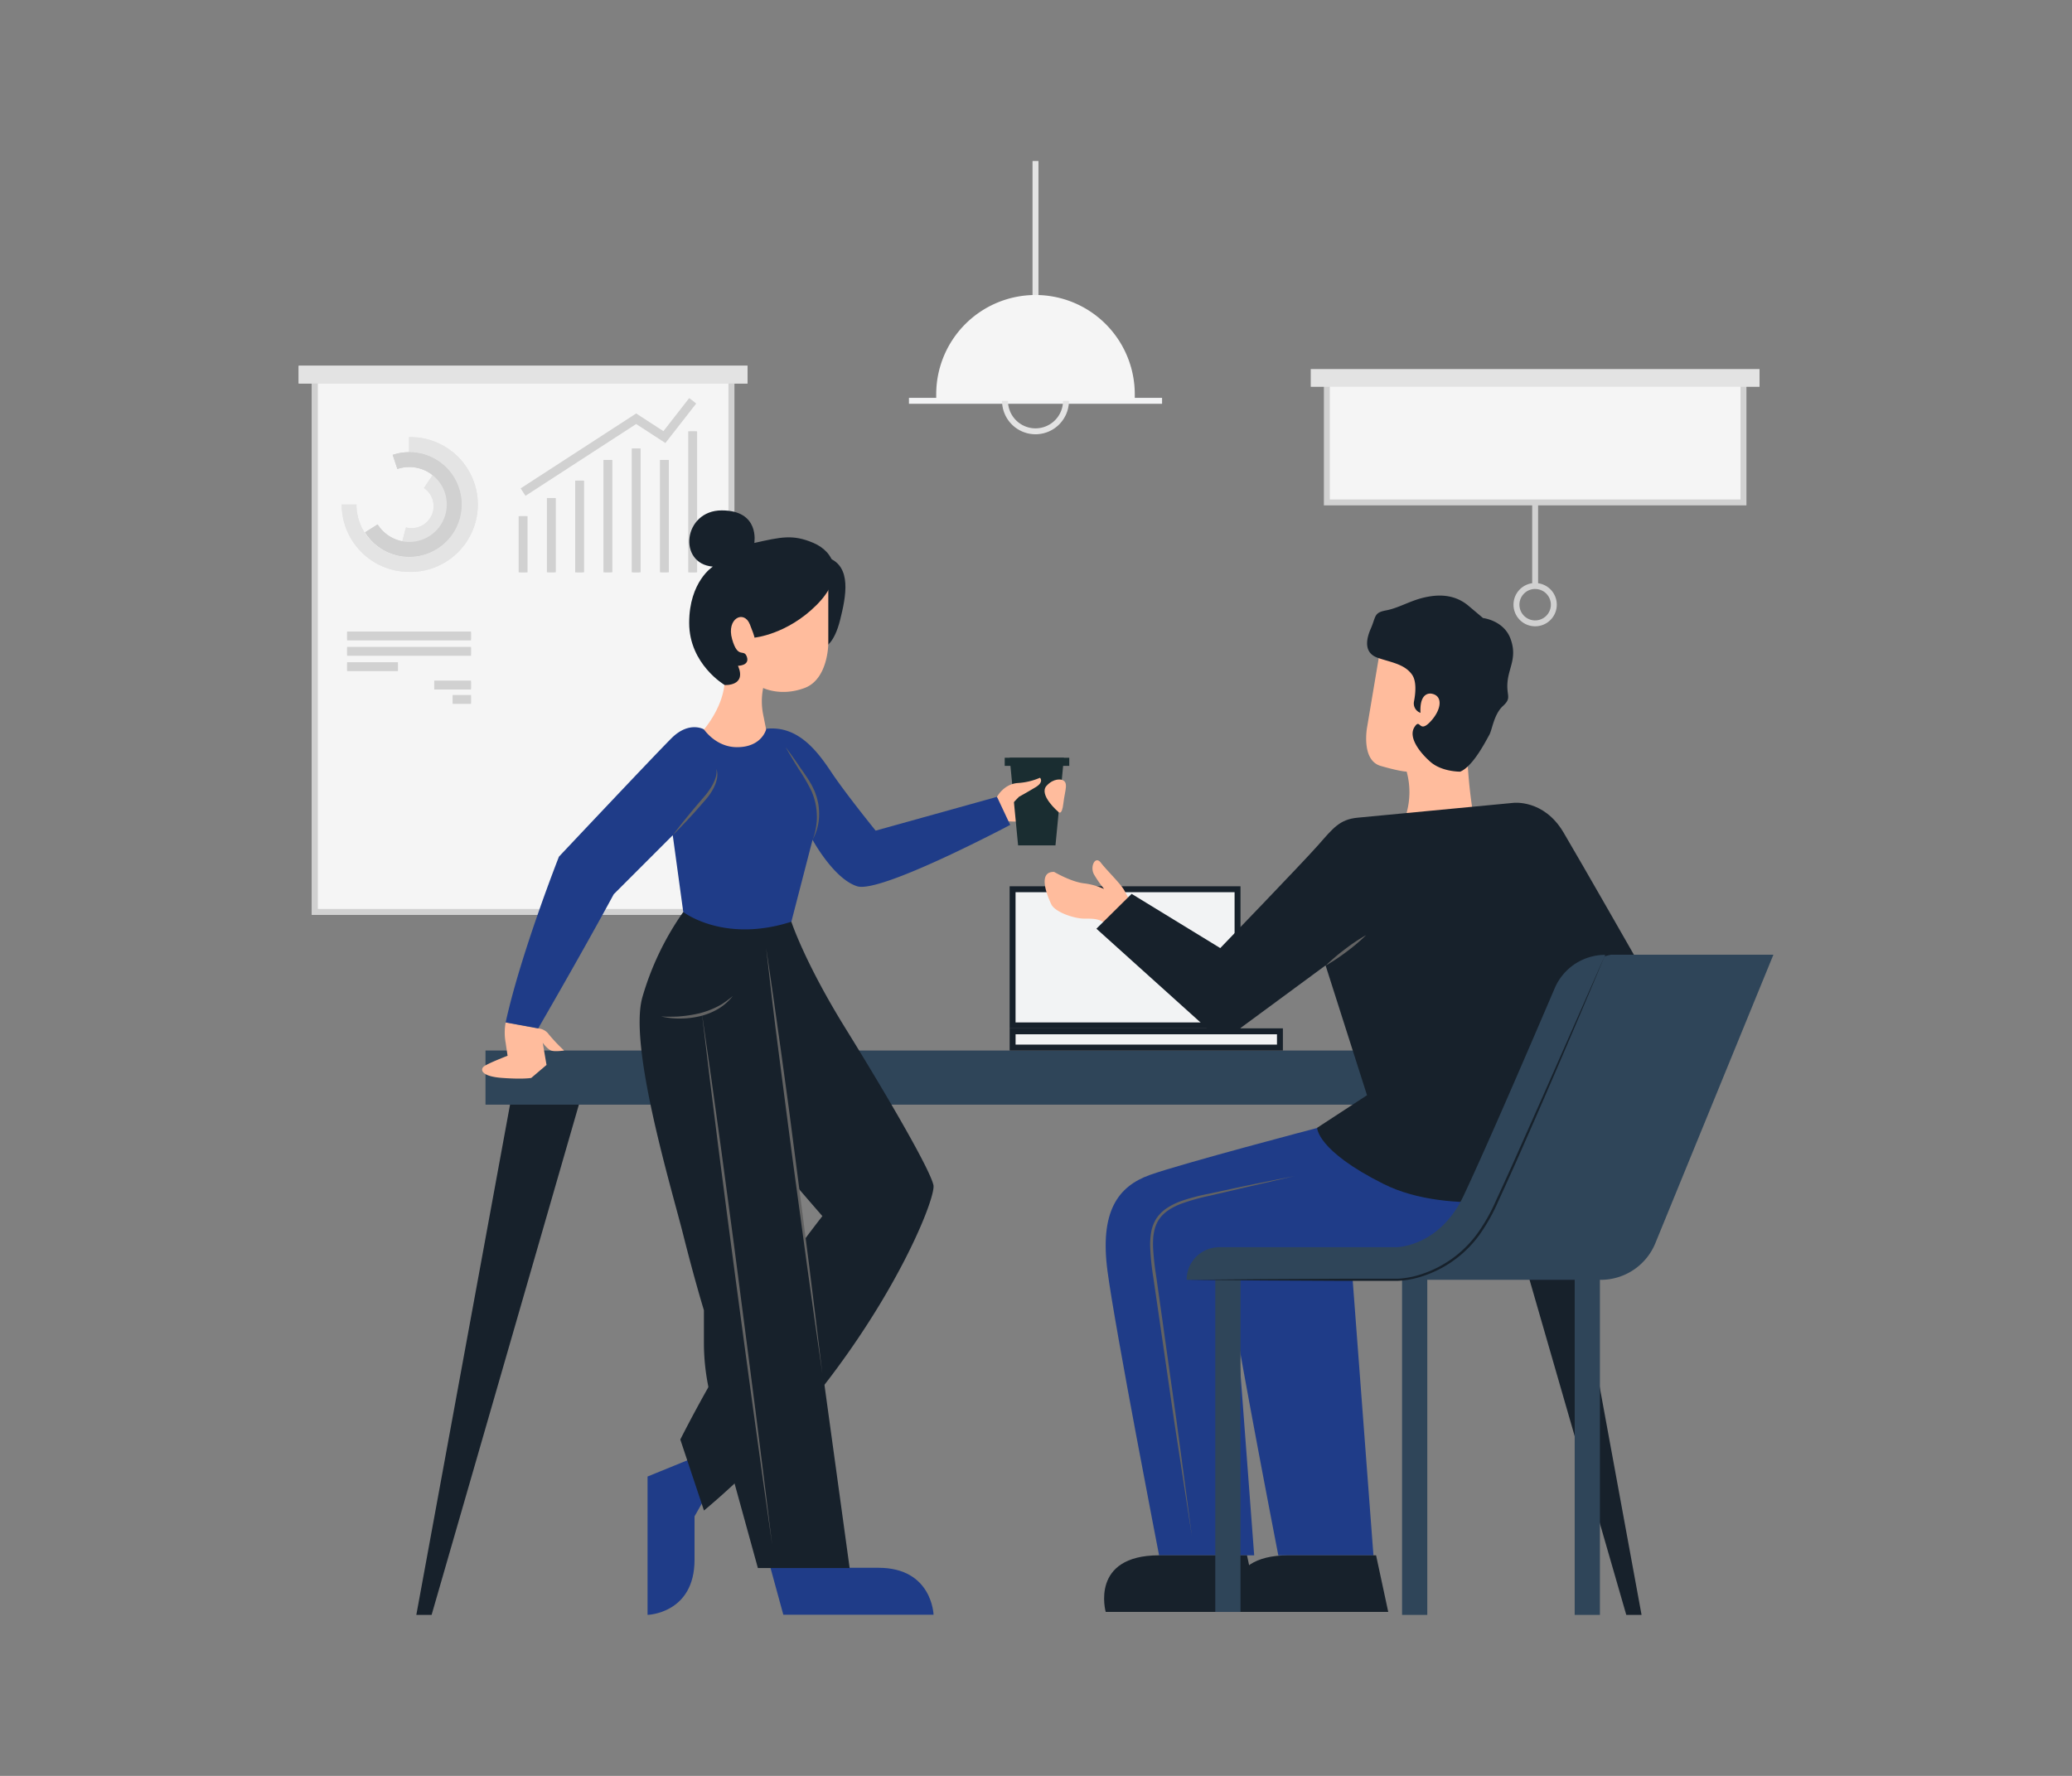 <svg id="Layer_1" data-name="Layer 1" xmlns="http://www.w3.org/2000/svg" viewBox="0 0 700 600"><rect x="0" y="0" width="700" height="600" fill="#808080" stroke="none"/><title>Corporate Illustrations Pack - Scene 2</title><rect x="448.26" y="127.69" width="140.75" height="42.05" fill="#f5f5f5"/><polyline points="106.35 126.57 106.35 308.12 247.1 308.12 247.1 126.57" fill="#f5f5f5"/><rect x="100.91" y="123.57" width="151.62" height="6" fill="#e3e3e3"/><polygon points="248.1 309.12 105.35 309.12 105.35 126.57 107.35 126.57 107.35 307.12 246.1 307.12 246.1 126.57 248.1 126.57 248.1 309.12" fill="#e3e3e3"/><path d="M139.08,183.62a12.39,12.39,0,0,1-3.27-.43l1.34-5a7.8,7.8,0,0,0,1.93.25,7.42,7.42,0,0,0,4.14-13.57l2.91-4.31a12.62,12.62,0,0,1-7,23.08Z" fill="#e4e4e4"/><path d="M138.19,193.21a22.79,22.79,0,0,1-22.76-22.77h5a17.76,17.76,0,1,0,17.75-17.75v-5a22.77,22.77,0,1,1,0,45.53Z" fill="#e4e4e4"/><path d="M138.34,188.11a17.58,17.58,0,0,1-15-8.26l4.24-2.67a12.65,12.65,0,1,0,6.68-18.73l-1.59-4.76a17.67,17.67,0,1,1,5.62,34.42Z" fill="#d1d1d1"/><rect x="117.26" y="213.87" width="41.87" height="2" fill="#e3e3e3"/><rect x="117.26" y="219.06" width="41.87" height="2" fill="#e3e3e3"/><rect x="117.26" y="224.24" width="17.18" height="2" fill="#e3e3e3"/><rect x="146.71" y="230.45" width="12.42" height="2" fill="#e3e3e3"/><rect x="152.92" y="235.31" width="6.21" height="2" fill="#e3e3e3"/><rect x="175.72" y="174.39" width="2" height="18.99" fill="#e3e3e3"/><rect x="185.27" y="168.27" width="2" height="25.1" fill="#e3e3e3"/><rect x="194.82" y="162.38" width="2" height="31" fill="#e3e3e3"/><rect x="204.37" y="155.4" width="2" height="37.97" fill="#e3e3e3"/><rect x="213.92" y="151.51" width="2" height="41.87" fill="#e3e3e3"/><rect x="223.46" y="155.4" width="2" height="37.97" fill="#e3e3e3"/><rect x="233.01" y="145.72" width="2" height="47.66" fill="#e3e3e3"/><polygon points="177.27 167.09 176.18 165.41 214.92 140.28 224.24 146.34 233.22 134.8 234.8 136.03 224.69 149.01 214.92 142.67 177.27 167.09" fill="#e3e3e3"/><polygon points="248.1 309.12 105.35 309.12 105.35 126.57 107.35 126.57 107.35 307.12 246.1 307.12 246.1 126.57 248.1 126.57 248.1 309.12" fill="#d1d1d1"/><path d="M139.08,183.62a12.39,12.39,0,0,1-3.27-.43l1.34-5a7.8,7.8,0,0,0,1.93.25,7.42,7.42,0,0,0,4.14-13.57l2.91-4.31a12.62,12.62,0,0,1-7,23.08Z" fill="#e4e4e4"/><path d="M138.19,193.21a22.79,22.79,0,0,1-22.76-22.77h5a17.76,17.76,0,1,0,17.75-17.75v-5a22.77,22.77,0,1,1,0,45.53Z" fill="#e4e4e4"/><path d="M138.34,188.11a17.58,17.58,0,0,1-15-8.26l4.24-2.67a12.65,12.65,0,1,0,6.68-18.73l-1.59-4.76a17.67,17.67,0,1,1,5.62,34.42Z" fill="#d1d1d1"/><rect x="117.26" y="213.37" width="41.87" height="3" fill="#d1d1d1"/><rect x="117.26" y="218.56" width="41.87" height="3" fill="#d1d1d1"/><rect x="117.26" y="223.74" width="17.18" height="3" fill="#d1d1d1"/><rect x="146.71" y="229.95" width="12.42" height="3" fill="#d1d1d1"/><rect x="152.92" y="234.81" width="6.21" height="3" fill="#d1d1d1"/><rect x="175.22" y="174.39" width="3" height="18.99" fill="#d1d1d1"/><rect x="184.77" y="168.27" width="3" height="25.1" fill="#d1d1d1"/><rect x="194.32" y="162.38" width="3" height="31" fill="#d1d1d1"/><rect x="203.87" y="155.4" width="3" height="37.97" fill="#d1d1d1"/><rect x="213.42" y="151.51" width="3" height="41.87" fill="#d1d1d1"/><rect x="222.96" y="155.4" width="3" height="37.97" fill="#d1d1d1"/><rect x="232.51" y="145.72" width="3" height="47.66" fill="#d1d1d1"/><polygon points="177.54 167.51 175.91 164.99 214.92 139.69 224.13 145.67 232.83 134.5 235.2 136.34 224.8 149.68 214.92 143.26 177.54 167.51" fill="#d1d1d1"/><polygon points="173.16 368.57 140.65 545.61 145.81 545.61 196.91 368.57 173.16 368.57" fill="#17212b"/><polygon points="522.07 368.57 554.58 545.61 549.42 545.61 498.32 368.57 522.07 368.57" fill="#17212b"/><rect x="164.02" y="354.93" width="371.61" height="18.29" fill="#2f4559"/><path d="M170.83,345.44a18.86,18.86,0,0,0,0,6.87l.65,4.39s-6.71,2.58-8,3.61-1,3.36,6.19,3.88,9.81,0,9.81,0l5.16-4.39-1.29-7.49s1.54,2.14,2.83,2.62,4.39,0,4.39,0a60.41,60.41,0,0,1-5.16-5.45,4.74,4.74,0,0,0-3.58-2Z" fill="#ffbc9d"/><path d="M259.71,527.56l4.93,18h50.75s-.43-15.87-18.62-15.87H270.44Z" fill="#1F3C88"/><path d="M234.83,492.31l-16.06,6.55V545.6s15.87-.42,15.87-18.62V512.31L243,497.6Z" fill="#1F3C88"/><path d="M230.83,308.12A96.36,96.36,0,0,0,217,337c-4.64,16.64,9.81,64.26,13.81,80.13s7,25.55,7,25.55v10.93a74.45,74.45,0,0,0,2.42,18.85l15.81,57.31h31L257.33,313.65Z" fill="#17212b"/><path d="M267.35,311.41s4.41,13.61,18.27,36,28.56,47.58,29.73,53-23,64.26-77.52,109.94l-8-24a470.35,470.35,0,0,1,48-75.48s-20.93-24-29.44-34.84-4.65-70.46-4.65-70.46Z" fill="#17212b"/><path d="M339.48,277.35a27,27,0,0,0,7,0c3.62-.52,11.87-4.13,11.87-4.13l1.31-7.23h-12l-10.77,3.23-1.23,4Z" fill="#ffbc9d"/><path d="M277.82,464.07c-1.73-12-3.46-23.92-5.09-35.9s-3.26-23.94-4.88-35.92-3.12-24-4.69-35.94-3-24-4.33-36c1.82,11.95,3.49,23.92,5.17,35.89s3.28,23.94,4.8,35.93,3.15,24,4.63,35.95S276.39,452.07,277.82,464.07Z" fill="#636363"/><path d="M260.89,522.14q-3.21-22.49-6.3-45c-2.09-15-4.05-30-6.08-45s-3.92-30-5.89-45L239.8,364.6l-2.71-22.55,3.24,22.48L243.46,387c2,15,4.08,30,6,45s3.94,30,5.82,45S259.06,507.11,260.89,522.14Z" fill="#636363"/><path d="M237.83,246.44s-5-3-11,3-38,40-38,40-13,33-18,56l11,2s14.29-24.61,25.52-45.32l19.93-19.93,3.55,25.93s13.68,10.65,36.52,3.29l7.16-27.68s7.16,13.23,15.09,15.71,51.68-20.74,51.68-20.74l-4.45-9.48-41,11.42s-10.07-12.39-15.1-19.94-11.83-16.24-23-14.31A57.31,57.31,0,0,1,237.83,246.44Z" fill="#1F3C88"/><path d="M278.83,218.44s3-1,5-9,4-18-4-21-13,10-13,10l9,19Z" fill="#17212b"/><path d="M279.83,194.44v23s0,12-8,15-14,0-14,0a22.58,22.58,0,0,0,0,9l1,5s-1.5,6.1-10,6c-7.07-.08-11-6-11-6s7-8,7-17-1-29-1-29l15-5Z" fill="#ffbc9d"/><rect x="342.1" y="300.44" width="75.99" height="46" fill="#f2f3f4"/><path d="M417.09,301.44v44h-74v-44h74m2-2h-78v48h78v-48Z" fill="#17212b"/><rect x="342.1" y="348.44" width="90.31" height="5.49" fill="#f2f3f4"/><path d="M431.41,349.44v3.49H343.1v-3.49h88.31m2-2H341.1v7.49h92.31v-7.49Z" fill="#17212b"/><path d="M254.83,215.44s11-1,21-11,6-18-1-21-11-2-20,0c0,0,2-11-11-11s-15,18-3,19c0,0-8,5-8,19s12,21,12,21,7.5.5,4.5-6.5c0,0,4,0,3-3s-3,1-5-6,4-10,6-5S254.83,215.44,254.83,215.44Z" fill="#17212b"/><polygon points="356.58 285.61 343.95 285.61 341.1 256.01 359.43 256.01 356.58 285.61" fill="#1a2d31"/><rect x="339.43" y="256.01" width="21.81" height="2.75" fill="#1a2d31"/><path d="M336.83,269.22s2.23-4.29,6.95-4.66a22.24,22.24,0,0,0,7.57-1.79s1.48,1.42-1.52,3.22-5.6,3.23-5.6,3.23l-3.85,4Z" fill="#ffbc9d"/><path d="M358.57,263.43s-2.51-.66-5,2.05c-2.78,3.08,3.92,8.77,3.92,8.77s1.25,1.68,1.76-2.84S361.23,264.12,358.57,263.43Z" fill="#ffbc9d"/><path d="M466.44,218.44l-4.58,27.25s-2.13,11.14,4.58,13.08,8.78,1.93,8.78,1.93a26.07,26.07,0,0,1,0,13.86,14.87,14.87,0,0,0,14.45,5.11c9.32-1.81,7.74-6.45,7.74-6.45a166.57,166.57,0,0,1-1.81-20.78c-.25-11.35,2.52-29.54-9.06-34S466.44,218.44,466.44,218.44Z" fill="#ffbc9d"/><path d="M445,381.09s-45.67,12-56.51,15.87-17,12.39-14.33,32.52,17.42,96,17.42,96h32.13l-7.35-97.55H481.8l15.61-19.27-10.87-22.93Z" fill="#1F3C88"/><path d="M485.28,381.09s-45.68,12-56.52,15.87-17,12.39-14.32,32.52,17.42,96,17.42,96H464l-7.36-97.55h65.42a39.39,39.39,0,0,0,5-41.68l-.24-.52Z" fill="#1F3C88"/><path d="M373.79,312.52c-1.87-2.08-4-2.17-7.42-2.15s-9.9-2.18-11.17-4.79-4.87-11.17.93-11c0,0,5.47,3.25,9.93,3.85a22.71,22.71,0,0,1,6.94,1.92,40.1,40.1,0,0,1-3.39-4.89c-1.47-2.59.38-6.51,2.29-4s6.37,6.77,7.81,9.16a50.08,50.08,0,0,1,2.75,5.46Z" fill="#ffbc9d"/><path d="M479.86,240.83A3.37,3.37,0,0,1,477.7,237c.53-2.74.94-6.83-.68-9.09-2.58-3.62-7.22-4.13-11.61-5.68s-4.13-5.68-2.32-9.81,1-5.42,5.16-6.19,8-3.19,12.64-4.3,10.33-1.38,15.23,2.75l4.9,4.13s7,.77,9.29,7-.51,9.55-1,14.45,1.55,5.42-1.55,8.26-3.61,8-4.64,9.8-5.42,10.59-9.81,12.39c0,0-6.19.09-10.06-3.31s-7.49-8.38-5.42-11.7,1.46,2.22,5.29-1.76,4.51-8.78.64-9.55c0,0-4.25-1.16-3.87,6.45Z" fill="#17212b"/><path d="M458.7,276.26l52.52-5s10.32-1.33,17,10,24.39,42.38,24.39,42.38l-28.39,80s-34.07,7.74-56.77-3.61-22.46-19-22.46-19l16.84-11-14-43.87-28.77,21.19c-2.45,1.76-8.93,2.12-11.21.14l-37.44-33.72L382.31,302l29.94,18.32s27.87-28.9,33-34.71S452.55,276.83,458.7,276.26Z" fill="#17212b"/><path d="M544.12,322.56h55L559.25,420A19.93,19.93,0,0,1,540.8,432.4H461.86l19.94-8.34s9.68,1.93,22.06-29.42S532,325.73,532,325.73Z" fill="#2f4559"/><path d="M421.28,525.48l4.13,19.12H373.55s-5.43-19.12,18.05-19.12Z" fill="#17212b"/><path d="M464.89,525.48,469,544.6H417.16s-5.43-19.12,18.06-19.12Z" fill="#17212b"/><path d="M400.89,432.39h0a11,11,0,0,1,11-11H471.6c.61,0,14.82-.31,22.9-17.49s23.06-52.07,30.73-70a18.56,18.56,0,0,1,17.08-11.29h0c-.24.58-26.63,62.17-37.86,86s-32,23.81-32.9,23.8Z" fill="#2f4559"/><rect x="410.57" y="428.48" width="8.52" height="116.13" fill="#2f4559"/><rect x="473.67" y="428.48" width="8.52" height="117.13" fill="#2f4559"/><rect x="531.99" y="428.48" width="8.52" height="117.13" fill="#2f4559"/><path d="M223.35,343.42c1.09.06,2.18.11,3.27.08s2.17,0,3.25-.13a42.78,42.78,0,0,0,6.38-1,29.4,29.4,0,0,0,6-2.22l1.42-.76c.46-.27.89-.6,1.34-.9a27,27,0,0,0,2.57-2,17.85,17.85,0,0,1-4.94,4.37,22.36,22.36,0,0,1-6.18,2.48,29.22,29.22,0,0,1-6.58.78A27.1,27.1,0,0,1,223.35,343.42Z" fill="#636363"/><path d="M447.86,326.25a67.65,67.65,0,0,1,6.54-5.56,60.28,60.28,0,0,1,7.14-4.76,62.79,62.79,0,0,1-6.54,5.56A69.21,69.21,0,0,1,447.86,326.25Z" fill="#636363"/><path d="M274.51,283.73a18.07,18.07,0,0,0,1.14-4.11,18.81,18.81,0,0,0,.31-4.23,21.48,21.48,0,0,0-1.84-8.17,62.55,62.55,0,0,0-4.28-7.37c-1.52-2.44-3-4.9-4.43-7.41,1.75,2.29,3.41,4.64,5,7,.84,1.17,1.64,2.36,2.45,3.55.39.61.76,1.24,1.14,1.87s.65,1.31,1,2,.52,1.37.78,2.06.38,1.42.57,2.12a20.2,20.2,0,0,1,.37,4.38A17.6,17.6,0,0,1,274.51,283.73Z" fill="#636363"/><path d="M227.28,282.19c1.38-1.86,2.8-3.66,4.26-5.45s2.91-3.56,4.41-5.31l2.23-2.6a24,24,0,0,0,2-2.74,14.76,14.76,0,0,0,1.46-3,7.22,7.22,0,0,0,.39-3.34,6.55,6.55,0,0,1,.15,3.49,12.91,12.91,0,0,1-1.25,3.3,18.65,18.65,0,0,1-1.95,2.93c-.75.93-1.52,1.75-2.27,2.63q-2.26,2.6-4.62,5.12C230.5,278.89,228.92,280.56,227.28,282.19Z" fill="#636363"/><path d="M402.66,519c-2-13-4-26-6-39L391,441l-1.42-9.75a82.38,82.38,0,0,1-1-9.85,24.71,24.71,0,0,1,.31-5,12.73,12.73,0,0,1,1.8-4.74,12.4,12.4,0,0,1,3.63-3.55,22.87,22.87,0,0,1,4.48-2.24,69.33,69.33,0,0,1,9.57-2.55l9.64-2.07c6.43-1.36,12.87-2.63,19.32-3.89l-19.2,4.42-9.6,2.24a71,71,0,0,0-9.42,2.65c-3,1.16-5.94,2.8-7.66,5.48s-2,6-1.91,9.23a92.6,92.6,0,0,0,1.06,9.74l1.38,9.75,5.47,39C399.21,492.91,400.93,505.93,402.66,519Z" fill="#636363"/><path d="M542.31,322.56q-10,23.91-20.32,47.7-5.15,11.89-10.43,23.74-2.65,5.91-5.36,11.81a62.38,62.38,0,0,1-6.36,11.35,38.42,38.42,0,0,1-21.17,14.59,30.63,30.63,0,0,1-6.47,1c-2.19,0-4.33,0-6.5,0l-13,0-25.92-.13-25.93-.23,25.93-.22,25.92-.14,13,0c2.15,0,4.34,0,6.46,0a30,30,0,0,0,6.3-1,38,38,0,0,0,20.67-14.3,60.53,60.53,0,0,0,6.31-11.19c1.83-3.92,3.61-7.85,5.39-11.79L521.4,370Z" fill="#17212b"/><rect x="348.83" y="54.4" width="2" height="59.98" fill="#e3e3e3"/><rect x="307.08" y="134.42" width="85.51" height="2" fill="#f2f3f4"/><path d="M349.83,146.72a11.3,11.3,0,1,1,11.3-11.3A11.31,11.31,0,0,1,349.83,146.72Zm0-20.6a9.3,9.3,0,1,0,9.3,9.3A9.31,9.31,0,0,0,349.83,126.12Z" fill="#e3e3e3"/><polygon points="590.01 170.75 447.26 170.75 447.26 127.69 449.26 127.69 449.26 168.75 588.01 168.75 588.01 127.69 590.01 127.69 590.01 170.75" fill="#d1d1d1"/><rect x="517.63" y="169.74" width="2" height="28.25" fill="#d1d1d1"/><path d="M518.63,211.6a7.31,7.31,0,1,1,7.31-7.3A7.3,7.3,0,0,1,518.63,211.6Zm0-12.61a5.31,5.31,0,1,0,5.31,5.31A5.31,5.31,0,0,0,518.63,199Z" fill="#d1d1d1"/><rect x="442.82" y="124.69" width="151.62" height="6" fill="#e3e3e3"/><path d="M383.37,135.42H316.29V133.2a33.54,33.54,0,0,1,33.54-33.53h0a33.54,33.54,0,0,1,33.54,33.53Z" fill="#f5f5f5"/><rect x="100.91" y="123.57" width="151.62" height="6" fill="#e3e3e3"/></svg>